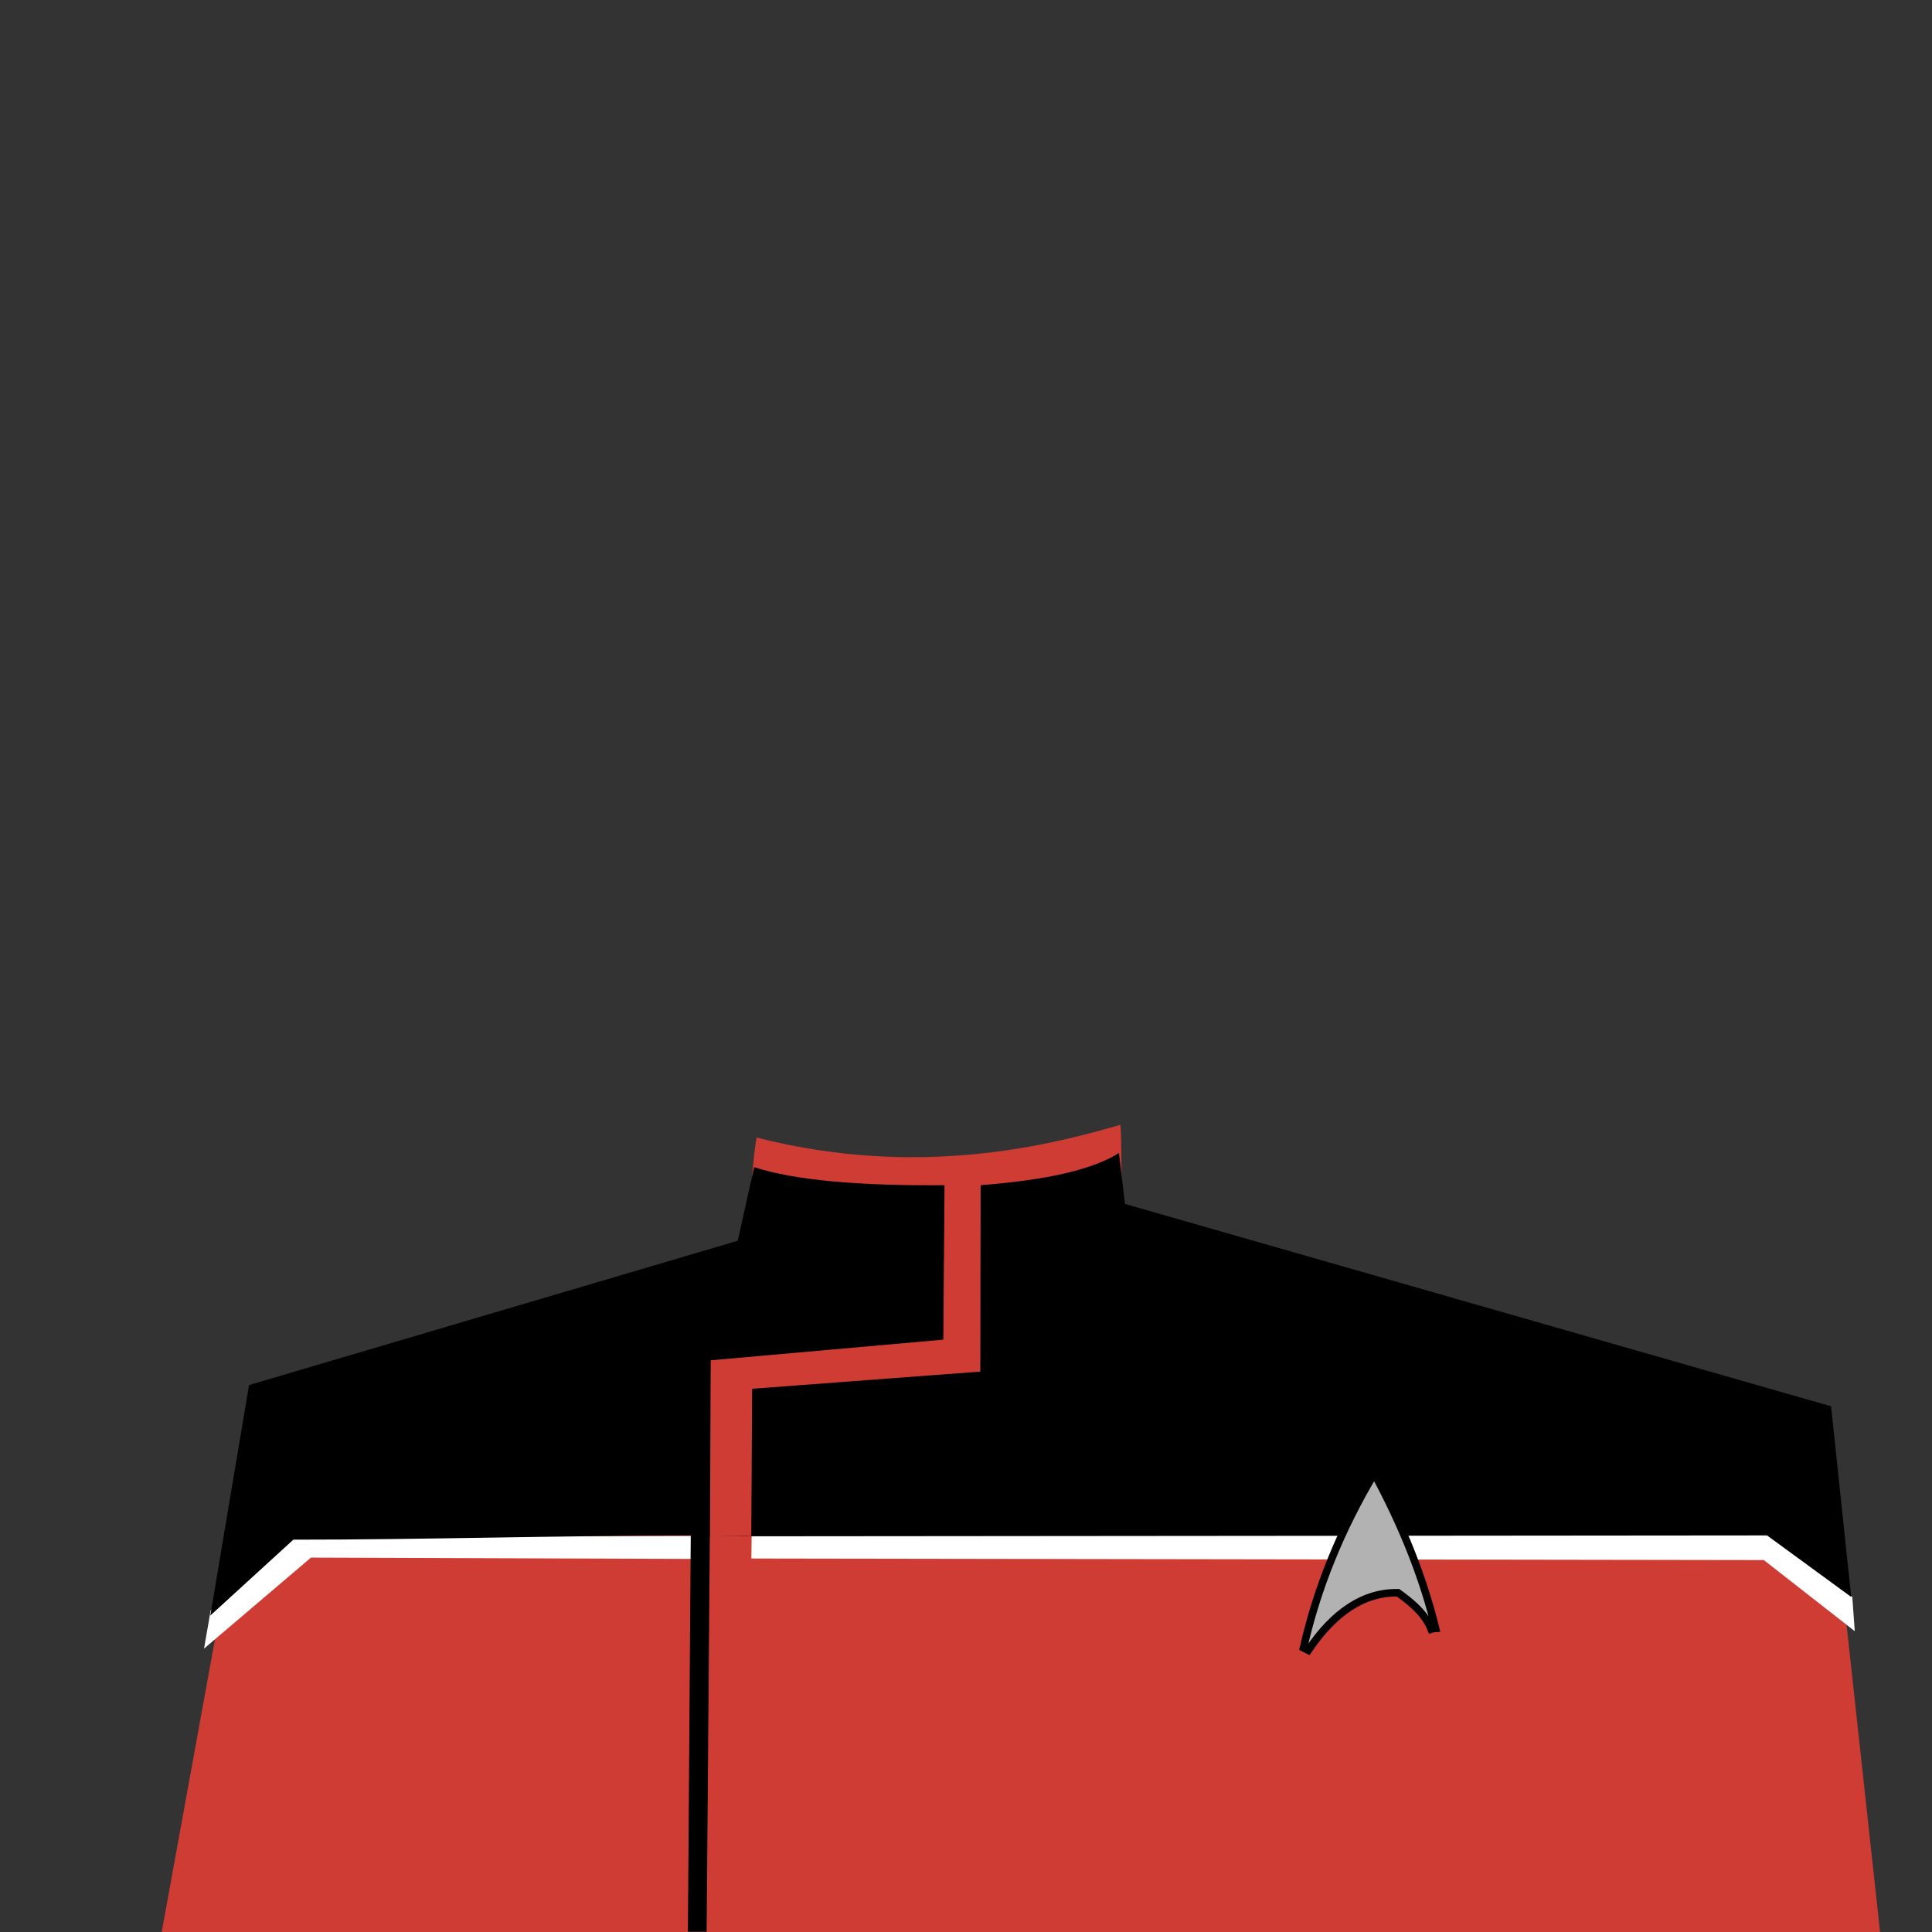 <?xml version="1.0" standalone="no"?>
<!DOCTYPE svg PUBLIC "-//W3C//DTD SVG 20010904//EN" "http://www.w3.org/TR/2001/REC-SVG-20010904/DTD/svg10.dtd">
<!-- Created using Krita: https://krita.org -->
<svg xmlns="http://www.w3.org/2000/svg" 
    xmlns:xlink="http://www.w3.org/1999/xlink"
    xmlns:krita="http://krita.org/namespaces/svg/krita"
    xmlns:sodipodi="http://sodipodi.sourceforge.net/DTD/sodipodi-0.dtd"
    width="512pt"
    height="512pt"
    viewBox="0 0 512 512">
    <rect x="0" y="0" width="512" height="512" fill="#333333" stroke="none"/>
    <style>
        .uniform-color {
            color: #CE3C34;
        }
    </style>
<defs/>
<path id="shape0" transform="translate(40.125, 298.094)" fill="currentColor" class="uniform-color" fill-rule="evenodd" stroke-opacity="0" stroke="#000000" stroke-width="0" stroke-linecap="square" stroke-linejoin="bevel" d="M160.407 3.375C203.594 14.406 238.593 5.25 256.781 0C257.362 3.581 256.644 28.3 258 36.656L444.75 91.406L459.75 228.906L0 228.906L26.25 84.656L155.25 45.656C158.094 33.975 159.188 8.381 160.407 3.375Z" sodipodi:nodetypes="ccccccccc"/><path id="shape1" transform="translate(54.07, 405.937)" fill="#ffffff" fill-rule="evenodd" stroke-opacity="0" stroke="#000000" stroke-width="0" stroke-linecap="square" stroke-linejoin="bevel" d="M133.762 1.117L24.398 1.219L1.758 20.836L0 30.961L28.336 6.844L133.734 7.205M145.054 7.088L413.367 7.5L437.461 26.344L436.804 17.25L413.46 0L145.129 0.93" sodipodi:nodetypes="cccccccccccc"/><path id="shape11" transform="translate(55.734, 305.555)" fill="#000000" fill-rule="evenodd" stroke-opacity="0" stroke="#000000" stroke-width="0" stroke-linecap="square" stroke-linejoin="bevel" d="M0 122.578L22.008 102.469C56.273 102.489 93.058 101.361 127.324 101.381L126.565 206.375L131.533 206.375L132.378 101.589L412.546 101.344L434.859 117.656L429.515 67.125L242.39 13.5C241.647 7.2 241.116 2.7 240.797 0C234.028 4.331 221.809 7.175 204.14 8.531L204.062 57.934L143.597 62.482L143.363 101.513L132.413 101.601L132.609 54.938L194.257 49.464L194.578 8.531C171.322 8.738 154.509 7.144 144.14 3.75C143.24 7.65 141.787 14.15 139.781 23.25L10.266 61.5Z" sodipodi:nodetypes="ccccccccccccccccccccccc"/><path id="shape01" transform="translate(345.445, 390.5)" fill="#b2b2b2" stroke="#000000" stroke-width="2" stroke-linecap="square" stroke-linejoin="miter" stroke-miterlimit="2.16" d="M18.748 0C9.857 14.92 3.608 30.321 0 46.203L1.257 46.845C8.211 36.544 16.127 31.461 25.003 31.596C25.427 31.967 31.813 35.911 33.836 41.214C34.068 41.133 34.453 41.072 34.992 41.031C31.711 27.611 26.296 13.934 18.748 0Z" sodipodi:nodetypes="ccccccc"/>
</svg>

